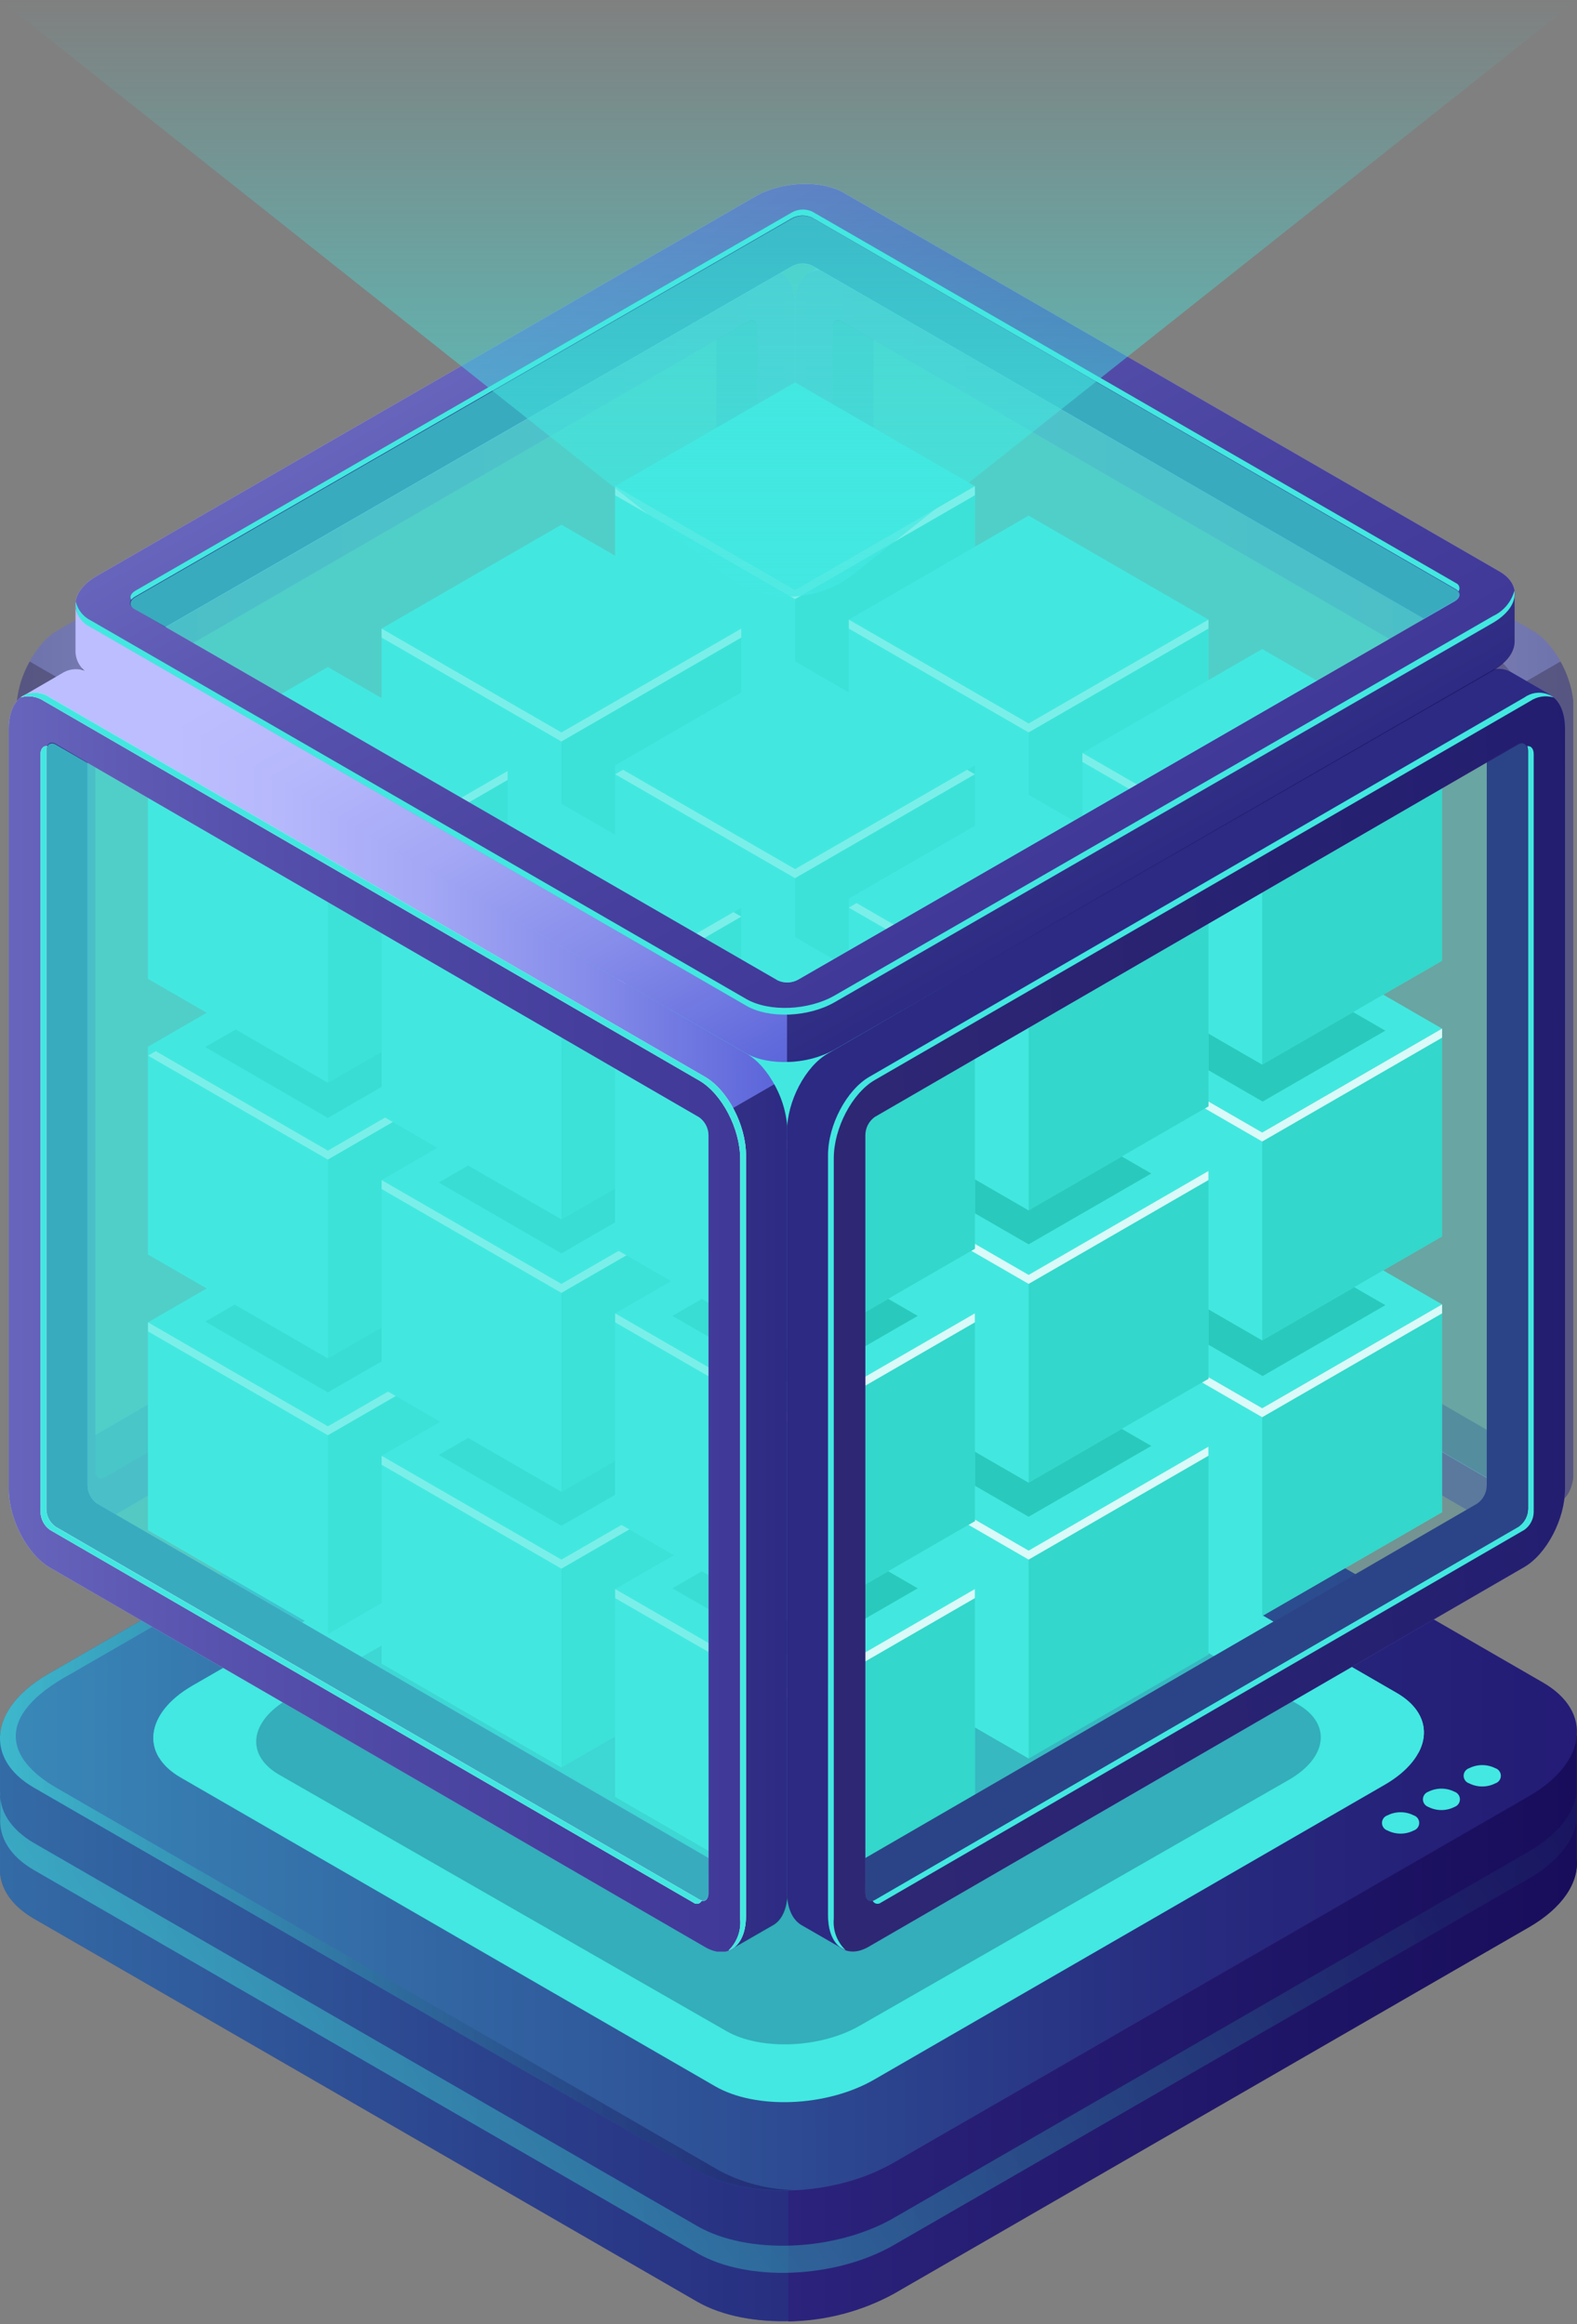 <svg width="300" height="442" viewBox="0 0 300 442" fill="none" xmlns="http://www.w3.org/2000/svg">
<rect x="0" y="0" width="300" height="442" fill="#808080" stroke="none"/>
<g clip-path="url(#clip0_901_3)">
<path d="M299.946 353.553V330.006H239.196L167.362 288.46C157.766 282.925 141.027 283.622 129.957 290.015L60.804 329.939H-0V354.826C-0.268 358.565 1.823 362.184 6.419 364.851L132.598 437.69C142.18 443.225 158.919 442.528 169.989 436.135L290.793 366.446C297.226 362.773 300.308 358.002 299.946 353.553Z" fill="#312A91"/>
<path opacity="0.5" d="M299.946 353.553V330.006H239.196L167.362 288.46C157.766 282.925 141.027 283.622 129.957 290.015L60.804 329.939H-0V354.826C-0.268 358.565 1.823 362.184 6.419 364.851L132.598 437.69C142.18 443.225 158.919 442.528 169.989 436.135L290.793 366.446C297.226 362.773 300.308 358.002 299.946 353.553Z" fill="url(#paint0_linear_901_3)"/>
<path d="M167.389 288.527C162.778 285.847 156.506 284.668 149.966 284.828V441.469C156.996 441.378 163.898 439.57 170.069 436.202L290.873 366.513C297.252 362.827 300.335 358.056 299.973 353.607V330.006H239.196L167.389 288.527Z" fill="url(#paint1_linear_901_3)"/>
<path d="M132.652 412.816L6.473 339.977C-3.109 334.442 -1.903 324.766 9.154 318.373L129.944 248.684C141.014 242.291 157.753 241.594 167.349 247.129L293.514 319.968C303.096 325.503 301.903 335.179 290.833 341.572L170.029 411.261C158.973 417.708 142.234 418.404 132.652 412.816Z" fill="#312A91"/>
<path opacity="0.5" d="M132.652 412.816L6.473 339.977C-3.109 334.442 -1.903 324.766 9.154 318.373L129.944 248.684C141.014 242.291 157.753 241.594 167.349 247.129L293.514 319.968C303.096 325.503 301.903 335.179 290.833 341.572L170.029 411.261C158.973 417.708 142.234 418.404 132.652 412.816Z" fill="url(#paint2_linear_901_3)"/>
<path d="M136.015 396.734L34.362 338.034C26.643 333.584 27.661 325.784 36.52 320.611L133.884 264.484C142.81 259.338 156.306 258.775 164.025 263.238L265.678 321.938C273.411 326.388 272.379 334.187 263.52 339.36L166.196 395.541C157.23 400.674 143.748 401.223 136.015 396.734Z" fill="#42E8E1"/>
<path d="M36.52 328.291L133.884 272.097C142.81 266.95 156.306 266.401 164.025 270.85L265.678 329.55C267.361 330.45 268.787 331.765 269.819 333.37C272.057 329.242 270.771 324.873 265.678 321.938L164.025 263.238C156.306 258.775 142.81 259.338 133.884 264.484L36.56 320.678C29.859 324.551 27.648 329.939 30.261 334.254C31.769 331.736 33.932 329.675 36.52 328.291Z" fill="#42E8E1"/>
<path opacity="0.5" d="M136.886 412.816L10.708 339.977C1.126 334.442 -1.166 326.307 13.388 318.373L134.179 248.684C139.995 245.494 146.474 243.705 153.102 243.457C145.049 243.035 137.036 244.844 129.944 248.684L9.153 318.373C-1.917 324.766 -3.123 334.455 6.473 339.977L132.651 412.816C137.516 415.63 144.244 416.836 151.119 416.488C146.153 416.393 141.278 415.135 136.886 412.816Z" fill="url(#paint3_linear_901_3)"/>
<path opacity="0.5" d="M290.847 352.092L170.043 421.782C158.973 428.174 142.234 428.871 132.651 423.336L6.473 350.497C1.876 347.817 -0.228 344.212 0.054 340.473V345.633C-0.214 349.372 1.876 352.99 6.473 355.644L132.651 428.496C142.234 434.031 158.973 433.334 170.043 426.941L290.847 357.252C297.226 353.566 300.308 348.795 299.946 344.346V339.186C300.308 343.636 297.226 348.407 290.847 352.092Z" fill="url(#paint4_linear_901_3)"/>
<path d="M268.935 345.231C269.239 345.329 269.504 345.522 269.693 345.781C269.881 346.039 269.982 346.351 269.982 346.671C269.982 346.991 269.881 347.303 269.693 347.562C269.504 347.821 269.239 348.013 268.935 348.112C268.161 348.502 267.308 348.705 266.442 348.705C265.576 348.705 264.722 348.502 263.949 348.112C263.645 348.013 263.379 347.821 263.191 347.562C263.003 347.303 262.901 346.991 262.901 346.671C262.901 346.351 263.003 346.039 263.191 345.781C263.379 345.522 263.645 345.329 263.949 345.231C264.722 344.841 265.576 344.637 266.442 344.637C267.308 344.637 268.161 344.841 268.935 345.231Z" fill="#42E8E1"/>
<path d="M276.708 340.741C277.006 340.846 277.264 341.041 277.446 341.299C277.629 341.557 277.727 341.865 277.727 342.182C277.727 342.498 277.629 342.806 277.446 343.064C277.264 343.322 277.006 343.517 276.708 343.622C275.934 344.019 275.077 344.225 274.208 344.225C273.339 344.225 272.482 344.019 271.709 343.622C271.411 343.517 271.153 343.322 270.97 343.064C270.788 342.806 270.689 342.498 270.689 342.182C270.689 341.865 270.788 341.557 270.97 341.299C271.153 341.041 271.411 340.846 271.709 340.741C272.484 340.351 273.34 340.148 274.208 340.148C275.076 340.148 275.932 340.351 276.708 340.741Z" fill="#42E8E1"/>
<path d="M284.467 336.265C284.772 336.363 285.037 336.556 285.225 336.815C285.414 337.074 285.515 337.385 285.515 337.705C285.515 338.025 285.414 338.337 285.225 338.596C285.037 338.855 284.772 339.047 284.467 339.146C283.694 339.536 282.84 339.739 281.975 339.739C281.109 339.739 280.255 339.536 279.482 339.146C279.177 339.047 278.912 338.855 278.724 338.596C278.535 338.337 278.434 338.025 278.434 337.705C278.434 337.385 278.535 337.074 278.724 336.815C278.912 336.556 279.177 336.363 279.482 336.265C280.255 335.875 281.109 335.672 281.975 335.672C282.84 335.672 283.694 335.875 284.467 336.265Z" fill="#42E8E1"/>
<path opacity="0.5" d="M138.26 386.298L53.127 337.515C46.66 333.808 47.404 327.332 54.944 323.043L136.5 276.348C143.969 272.088 155.272 271.605 161.739 275.312L246.872 324.094C253.339 327.801 252.595 334.277 245.055 338.552L163.499 385.261C156.031 389.536 144.727 389.962 138.26 386.298Z" fill="#0B0244" fill-opacity="0.5"/>
</g>
<g clip-path="url(#clip1_901_3)">
<g opacity="0.5">
<path d="M291.533 119.914L166.884 47.738C166.138 47.207 165.259 46.892 164.346 46.83C163.432 46.767 162.519 46.958 161.708 47.382L154.202 51.741L159.075 55.299V59.248L156.318 60.405L156.461 208.742L164.696 216.677L192.888 232.849L282.177 283.391H285.859C286.001 283.391 286.215 282.947 286.428 282.377L290.128 284.512L288.954 290.134L296.566 285.74C298.256 284.797 299.323 282.573 299.323 279.406V134.805C299.323 129.059 295.837 122.387 291.533 119.914ZM288.189 275.066L168.004 205.522C167.461 205.136 167.017 204.627 166.708 204.036C166.399 203.446 166.234 202.791 166.225 202.124V59.444L191.127 75.456L284.329 131.087L286.979 135.196L288.438 199.812L288.189 275.066Z" fill="url(#paint5_linear_901_3)"/>
<path opacity="0.6" d="M296.851 125.803L285.201 132.528L286.979 135.179L288.438 199.794L288.26 275.119L286.09 273.874C286.09 276.186 289.043 287.679 289.043 290.099L295.232 286.54L296.655 285.722C298.345 284.779 299.412 282.555 299.412 279.389V134.805C299.303 131.641 298.424 128.551 296.851 125.803Z" fill="#0F054C"/>
<path d="M283.671 124.433L159.04 52.275C154.735 49.784 151.249 52.435 151.249 58.163V202.747C151.249 208.476 154.806 215.2 159.04 217.638L283.671 289.796C287.975 292.287 291.462 289.654 291.462 283.907V139.342C291.462 133.595 287.975 126.924 283.671 124.433ZM284.347 279.602C284.347 280.901 283.546 281.506 282.568 280.936L160.142 210.059C159.601 209.667 159.159 209.154 158.85 208.561C158.541 207.968 158.375 207.312 158.364 206.643V62.54C158.364 61.223 159.164 60.618 160.142 61.188L282.568 132.083C283.109 132.471 283.552 132.981 283.86 133.571C284.169 134.161 284.336 134.815 284.347 135.481V279.602Z" fill="url(#paint6_linear_901_3)"/>
<path d="M283.671 124.433L159.04 52.275C154.735 49.784 151.249 52.435 151.249 58.163V202.747C151.249 208.476 154.806 215.2 159.04 217.638L283.671 289.796C287.975 292.287 291.462 289.654 291.462 283.907V139.342C291.462 133.595 287.975 126.924 283.671 124.433ZM284.347 279.602C284.347 280.901 283.546 281.506 282.568 280.936L160.142 210.059C159.601 209.667 159.159 209.154 158.85 208.561C158.541 207.968 158.375 207.312 158.364 206.643V62.54C158.364 61.223 159.164 60.618 160.142 61.188L282.568 132.083C283.109 132.471 283.552 132.981 283.86 133.571C284.169 134.161 284.336 134.815 284.347 135.481V279.602Z" fill="url(#paint7_linear_901_3)"/>
<path d="M168.004 205.522C167.461 205.136 167.017 204.627 166.708 204.036C166.399 203.446 166.234 202.791 166.225 202.124V64.639L160.142 61.081C159.164 60.512 158.364 61.081 158.364 62.433V206.536C158.375 207.205 158.541 207.861 158.85 208.454C159.159 209.047 159.601 209.56 160.142 209.952L282.568 280.83C283.547 281.399 284.347 280.83 284.347 279.495V272.788L168.004 205.522Z" fill="#251C72"/>
<path opacity="0.4" d="M284.347 279.602C284.347 280.901 283.547 281.506 282.568 280.936L160.142 210.059C159.601 209.667 159.159 209.154 158.85 208.561C158.541 207.968 158.375 207.311 158.364 206.643V62.54C158.364 61.223 159.164 60.618 160.142 61.188L282.568 132.083C283.109 132.471 283.552 132.981 283.86 133.571C284.169 134.161 284.336 134.815 284.347 135.481V279.602Z" fill="#42E8E0"/>
</g>
<g opacity="0.5">
<path d="M3.175 134.805V279.371C3.175 282.538 4.242 284.708 5.914 285.704L13.527 290.099L12.353 284.477L16.052 282.342C16.266 282.911 16.479 283.356 16.622 283.356H20.303L109.593 232.813L137.785 216.641L146.02 208.707L146.162 60.369L143.405 59.213V55.263L148.279 51.705L140.773 47.347C139.961 46.922 139.048 46.731 138.135 46.794C137.221 46.857 136.343 47.171 135.597 47.702L10.965 119.879C6.661 122.387 3.175 129.059 3.175 134.805ZM14.131 199.794L15.59 135.179L18.24 131.069L111.442 75.438L136.344 59.426V202.124C136.336 202.791 136.17 203.446 135.861 204.036C135.552 204.627 135.108 205.136 134.565 205.522L14.309 275.066L14.131 199.794Z" fill="url(#paint8_linear_901_3)"/>
<path opacity="0.6" d="M5.647 125.803L17.297 132.528L15.519 135.179L14.06 199.794L14.238 275.119L16.408 273.874C16.408 276.186 13.455 287.679 13.455 290.099L7.266 286.54L5.843 285.722C4.171 284.779 3.104 282.555 3.104 279.389V134.805C3.207 131.642 4.08 128.552 5.647 125.803Z" fill="#0F054C"/>
<path d="M11.019 139.342V283.961C11.019 289.707 14.576 292.34 18.827 289.849L143.458 217.691C147.763 215.2 151.249 208.529 151.249 202.8V58.163C151.249 52.435 147.692 49.784 143.458 52.275L18.773 124.433C14.523 126.924 11.019 133.595 11.019 139.342ZM18.133 135.428C18.144 134.762 18.311 134.108 18.62 133.518C18.928 132.928 19.371 132.418 19.912 132.03L142.338 61.134C143.316 60.565 144.116 61.134 144.116 62.486V206.59C144.105 207.258 143.939 207.915 143.63 208.508C143.321 209.101 142.879 209.613 142.338 210.006L19.93 280.936C18.951 281.506 18.151 280.936 18.151 279.602L18.133 135.428Z" fill="url(#paint9_linear_901_3)"/>
<path d="M11.019 139.342V283.961C11.019 289.707 14.576 292.34 18.827 289.849L143.458 217.691C147.763 215.2 151.249 208.529 151.249 202.8V58.163C151.249 52.435 147.692 49.784 143.458 52.275L18.773 124.433C14.523 126.924 11.019 133.595 11.019 139.342ZM18.133 135.428C18.144 134.762 18.311 134.108 18.62 133.518C18.928 132.928 19.371 132.418 19.912 132.03L142.338 61.134C143.316 60.565 144.116 61.134 144.116 62.486V206.59C144.105 207.258 143.939 207.915 143.63 208.508C143.321 209.101 142.879 209.613 142.338 210.006L19.93 280.936C18.951 281.506 18.151 280.936 18.151 279.602L18.133 135.428Z" fill="url(#paint10_linear_901_3)"/>
<path d="M134.494 205.522C135.037 205.136 135.481 204.627 135.79 204.036C136.099 203.446 136.264 202.791 136.272 202.124V64.639L142.355 61.081C143.334 60.512 144.134 61.081 144.134 62.433V206.536C144.123 207.205 143.957 207.861 143.648 208.454C143.339 209.047 142.897 209.56 142.355 209.952L19.93 280.936C18.951 281.506 18.151 280.936 18.151 279.602V272.895L134.494 205.522Z" fill="#251C72"/>
<path opacity="0.4" d="M18.151 279.602C18.151 280.901 18.951 281.506 19.93 280.936L142.355 210.059C142.897 209.667 143.339 209.154 143.648 208.561C143.957 207.968 144.123 207.311 144.134 206.643V62.54C144.134 61.223 143.334 60.618 142.355 61.188L19.93 132.03C19.389 132.418 18.946 132.928 18.637 133.518C18.328 134.108 18.162 134.762 18.151 135.428V279.602Z" fill="#42E8E0"/>
</g>
<path d="M151.249 217.086L117.027 197.339V236.851L151.249 256.599L185.453 236.851V197.339L151.249 217.086Z" fill="#42E8E0"/>
<path d="M151.249 256.599L117.027 236.851V197.339L151.249 217.086V256.599Z" fill="#42E8E0"/>
<path d="M185.453 236.851L151.249 256.599V217.086L185.453 197.339V236.851Z" fill="#2FD3C7"/>
<path d="M151.249 217.086L117.027 197.339L151.249 177.573L185.453 197.339L151.249 217.086Z" fill="#42E8E0"/>
<path d="M151.249 217.086L118.521 198.193L117.027 199.047L151.249 218.794L185.453 199.047L183.976 198.193L151.249 217.086Z" fill="white"/>
<path d="M195.68 242.455L161.477 222.69V262.203L195.68 281.95L229.884 262.203V222.69L195.68 242.455Z" fill="#42E8E0"/>
<path d="M195.68 281.95L161.477 262.203V222.69L195.68 242.455V281.95Z" fill="#42E8E0"/>
<path d="M229.884 262.203L195.68 281.95V242.455L229.884 222.69V262.203Z" fill="#2FD3C7"/>
<path d="M195.68 242.455L161.477 222.69L195.68 202.943L229.884 222.69L195.68 242.455Z" fill="#42E8E0"/>
<path d="M195.68 242.455L162.953 223.544L161.477 224.416L195.68 244.163L229.884 224.416L228.408 223.544L195.68 242.455Z" fill="white"/>
<path d="M240.112 267.807L205.908 248.06V287.572L240.112 307.32L274.333 287.572V248.06L240.112 267.807Z" fill="#42E8E0"/>
<path d="M240.112 307.32L205.908 287.572V248.06L240.112 267.807V307.32Z" fill="#42E8E0"/>
<path d="M274.333 287.572L240.111 307.32V267.807L274.333 248.06V287.572Z" fill="#2FD3C7"/>
<path d="M240.112 267.807L205.908 248.06L240.112 228.294L274.333 248.06L240.112 267.807Z" fill="#42E8E0"/>
<path d="M240.112 267.807L207.384 248.913L205.908 249.767L240.112 269.515L274.333 249.767V248.06L240.112 267.807Z" fill="white"/>
<path d="M106.8 244.163L72.596 224.416V263.911L106.8 283.676L141.022 263.911V224.416L106.8 244.163Z" fill="#42E8E0"/>
<path d="M106.8 283.676L72.596 263.911V224.416L106.8 244.163V283.676Z" fill="#42E8E0"/>
<path d="M141.021 263.911L106.8 283.676V244.163L141.021 224.416V263.911Z" fill="#2FD3C7"/>
<path d="M106.8 244.163L72.596 224.416L106.8 204.651L141.022 224.416L106.8 244.163Z" fill="#42E8E0"/>
<path d="M106.8 244.163L74.073 225.27L72.596 226.124L106.8 245.871L141.022 226.124L139.528 225.27L106.8 244.163Z" fill="white"/>
<path d="M151.249 269.515L117.027 249.767V289.28L151.249 309.028L185.453 289.28V249.767L151.249 269.515Z" fill="#42E8E0"/>
<path d="M151.249 309.028L117.027 289.28V249.767L151.249 269.515V309.028Z" fill="#42E8E0"/>
<path d="M185.453 289.28L151.249 309.028V269.515L185.453 249.767V289.28Z" fill="#2FD3C7"/>
<path d="M151.249 269.515L117.027 249.767L151.249 230.02L185.453 249.767L151.249 269.515Z" fill="#42E8E0"/>
<path d="M151.249 269.515L118.521 250.621L117.027 251.475L151.249 271.241L185.453 251.475L183.976 250.621L151.249 269.515Z" fill="white"/>
<path d="M195.68 294.884L161.477 275.119V314.632L195.68 334.397L229.884 314.632V275.119L195.68 294.884Z" fill="#42E8E0"/>
<path d="M195.68 334.397L161.477 314.632V275.119L195.68 294.884V334.397Z" fill="#42E8E0"/>
<path d="M229.884 314.632L195.68 334.397V294.884L229.884 275.119V314.632Z" fill="#2FD3C7"/>
<path d="M195.68 294.884L161.477 275.119L195.68 255.371L229.884 275.137L195.68 294.884Z" fill="#42E8E0"/>
<path d="M195.68 294.884L162.953 275.991L161.477 276.845L195.68 296.592L229.884 276.845V275.119L195.68 294.884Z" fill="white"/>
<path d="M62.369 271.241L28.165 251.475V290.988L62.369 310.753L96.573 290.988V251.475L62.369 271.241Z" fill="#42E8E0"/>
<path d="M62.369 310.753L28.165 290.988V251.475L62.369 271.241V310.753Z" fill="#42E8E0"/>
<path d="M96.573 290.988L62.369 310.753V271.241L96.573 251.475V290.988Z" fill="#2FD3C7"/>
<path d="M62.369 271.241L28.165 251.475L62.369 231.728L96.573 251.475L62.369 271.241Z" fill="#42E8E0"/>
<path d="M62.369 271.241L28.165 251.475V253.201L62.369 272.948L96.573 253.201L95.096 252.347L62.369 271.241Z" fill="white"/>
<path d="M106.8 296.592L72.596 276.845V316.357L106.8 336.105L141.022 316.357V276.845L106.8 296.592Z" fill="#42E8E0"/>
<path d="M106.8 336.105L72.596 316.357V276.845L106.8 296.592V336.105Z" fill="#42E8E0"/>
<path d="M141.021 316.357L106.8 336.105V296.592L141.021 276.845V316.357Z" fill="#2FD3C7"/>
<path d="M106.8 296.592L72.596 276.845L106.8 257.079L141.022 276.845L106.8 296.592Z" fill="#42E8E0"/>
<path d="M106.8 296.592L72.596 276.845V278.552L106.8 298.318L141.022 278.552L139.528 277.699L106.8 296.592Z" fill="white"/>
<path d="M151.249 321.961L117.027 302.196V341.709L151.249 361.474L185.453 341.709V302.196L151.249 321.961Z" fill="#42E8E0"/>
<path d="M151.249 361.474L117.027 341.709V302.196L151.249 321.961V361.474Z" fill="#42E8E0"/>
<path d="M185.453 341.709L151.249 361.474V321.961L185.453 302.196V341.709Z" fill="#2FD3C7"/>
<path d="M151.249 321.961L117.027 302.196L151.249 282.449L185.453 302.196L151.249 321.961Z" fill="#42E8E0"/>
<path d="M151.249 321.961L117.027 302.196V303.922L151.249 323.669L185.453 303.922V302.196L151.249 321.961Z" fill="white"/>
<path d="M151.249 164.657L117.027 144.892V184.405L151.249 204.17L185.453 184.405V144.892L151.249 164.657Z" fill="#42E8E0"/>
<path d="M151.249 204.17L117.027 184.405V144.892L151.249 164.657V204.17Z" fill="#42E8E0"/>
<path d="M185.453 184.405L151.249 204.17V164.657L185.453 144.892V184.405Z" fill="#2FD3C7"/>
<path d="M151.249 164.657L117.027 144.892L151.249 125.145L185.453 144.892L151.249 164.657Z" fill="#42E8E0"/>
<path d="M151.249 164.657L118.521 145.764L117.027 146.618L151.249 166.365L185.453 146.618L183.976 145.764L151.249 164.657Z" fill="white"/>
<path opacity="0.7" d="M151.249 315.521L127.913 302.054L151.249 288.569L174.585 302.054L151.249 315.521Z" fill="#18B2A3"/>
<path opacity="0.7" d="M106.8 290.17L83.464 276.684L106.8 263.217L130.136 276.684L106.8 290.17Z" fill="#18B2A3"/>
<path opacity="0.7" d="M195.68 288.444L172.344 274.977L195.68 261.491L219.017 274.977L195.68 288.444Z" fill="#18B2A3"/>
<path opacity="0.7" d="M240.2 261.687L216.864 248.202L240.2 234.734L263.537 248.202L240.2 261.687Z" fill="#18B2A3"/>
<path opacity="0.7" d="M62.369 264.8L39.033 251.333L62.369 237.848L85.705 251.333L62.369 264.8Z" fill="#18B2A3"/>
<path d="M195.68 190.009L161.477 170.261V209.774L195.68 229.522L229.884 209.774V170.261L195.68 190.009Z" fill="#42E8E0"/>
<path d="M195.68 229.522L161.477 209.774V170.261L195.68 190.009V229.522Z" fill="#42E8E0"/>
<path d="M229.884 209.774L195.68 229.522V190.009L229.884 170.261V209.774Z" fill="#2FD3C7"/>
<path d="M195.68 190.009L161.477 170.261L195.68 150.496L229.884 170.261L195.68 190.009Z" fill="#42E8E0"/>
<path d="M195.68 190.009L162.953 171.115L161.477 171.969L195.68 191.735L229.884 171.969L228.408 171.115L195.68 190.009Z" fill="white"/>
<path d="M240.112 215.378L205.908 195.613V235.126L240.112 254.891L274.333 235.126V195.613L240.112 215.378Z" fill="#42E8E0"/>
<path d="M240.112 254.891L205.908 235.126V195.613L240.112 215.378V254.891Z" fill="#42E8E0"/>
<path d="M274.333 235.126L240.111 254.891V215.378L274.333 195.613V235.126Z" fill="#2FD3C7"/>
<path d="M240.112 215.378L205.908 195.613L240.112 175.865L274.333 195.613L240.112 215.378Z" fill="#42E8E0"/>
<path d="M240.112 215.378L207.384 196.485L205.908 197.339L240.112 217.086L274.333 197.339V195.613L240.112 215.378Z" fill="white"/>
<path d="M106.8 191.735L72.596 171.969V211.482L106.8 231.247L141.022 211.482V171.969L106.8 191.735Z" fill="#42E8E0"/>
<path d="M106.8 231.247L72.596 211.482V171.969L106.8 191.735V231.247Z" fill="#42E8E0"/>
<path d="M141.021 211.482L106.8 231.247V191.735L141.021 171.969V211.482Z" fill="#2FD3C7"/>
<path d="M106.8 191.735L72.596 171.969L106.8 152.222L141.022 171.969L106.8 191.735Z" fill="#42E8E0"/>
<path d="M106.8 191.735L74.073 172.823L72.596 173.695L106.8 193.443L141.022 173.695L139.528 172.823L106.8 191.735Z" fill="white"/>
<path d="M151.249 217.086L117.027 197.339V236.851L151.249 256.599L185.453 236.851V197.339L151.249 217.086Z" fill="#42E8E0"/>
<path d="M151.249 256.599L117.027 236.851V197.339L151.249 217.086V256.599Z" fill="#42E8E0"/>
<path d="M185.453 236.851L151.249 256.599V217.086L185.453 197.339V236.851Z" fill="#2FD3C7"/>
<path d="M151.249 217.086L117.027 197.339L151.249 177.573L185.453 197.339L151.249 217.086Z" fill="#42E8E0"/>
<path d="M151.249 217.086L118.521 198.193L117.027 199.047L151.249 218.794L185.453 199.047L183.976 198.193L151.249 217.086Z" fill="white"/>
<path d="M195.68 242.455L161.477 222.69V262.203L195.68 281.95L229.884 262.203V222.69L195.68 242.455Z" fill="#42E8E0"/>
<path d="M195.68 281.95L161.477 262.203V222.69L195.68 242.455V281.95Z" fill="#42E8E0"/>
<path d="M229.884 262.203L195.68 281.95V242.455L229.884 222.69V262.203Z" fill="#2FD3C7"/>
<path d="M195.68 242.455L161.477 222.69L195.68 202.943L229.884 222.69L195.68 242.455Z" fill="#42E8E0"/>
<path d="M195.68 242.455L162.953 223.544L161.477 224.416L195.68 244.163L229.884 224.416V222.69L195.68 242.455Z" fill="white"/>
<path d="M62.369 218.812L28.165 199.047V238.559L62.369 258.307L96.573 238.559V199.047L62.369 218.812Z" fill="#42E8E0"/>
<path d="M62.369 258.307L28.165 238.559V199.047L62.369 218.812V258.307Z" fill="#42E8E0"/>
<path d="M96.573 238.559L62.369 258.307V218.812L96.573 199.047V238.559Z" fill="#2FD3C7"/>
<path d="M62.369 218.812L28.165 199.047L62.369 179.299L96.573 199.047L62.369 218.812Z" fill="#42E8E0"/>
<path d="M62.369 218.812L29.641 199.901L28.165 200.754L62.369 220.52L96.573 200.754L95.096 199.901L62.369 218.812Z" fill="white"/>
<path d="M106.8 244.163L72.596 224.416V263.911L106.8 283.676L141.022 263.911V224.416L106.8 244.163Z" fill="#42E8E0"/>
<path d="M106.8 283.676L72.596 263.911V224.416L106.8 244.163V283.676Z" fill="#42E8E0"/>
<path d="M141.021 263.911L106.8 283.676V244.163L141.021 224.416V263.911Z" fill="#2FD3C7"/>
<path d="M106.8 244.163L72.596 224.416L106.8 204.651L141.022 224.416L106.8 244.163Z" fill="#42E8E0"/>
<path d="M106.8 244.163L72.596 224.416V226.124L106.8 245.871L141.022 226.124L139.528 225.27L106.8 244.163Z" fill="white"/>
<path d="M151.249 269.515L117.027 249.767V289.28L151.249 309.028L185.453 289.28V249.767L151.249 269.515Z" fill="#42E8E0"/>
<path d="M151.249 309.028L117.027 289.28V249.767L151.249 269.515V309.028Z" fill="#42E8E0"/>
<path d="M185.453 289.28L151.249 309.028V269.515L185.453 249.767V289.28Z" fill="#2FD3C7"/>
<path d="M151.249 269.515L117.027 249.767L151.249 230.02L185.453 249.767L151.249 269.515Z" fill="#42E8E0"/>
<path d="M151.249 269.515L117.027 249.767V251.475L151.249 271.241L185.453 251.475V249.767L151.249 269.515Z" fill="white"/>
<path opacity="0.7" d="M240.2 209.49L216.864 196.004L240.2 182.537L263.537 196.004L240.2 209.49Z" fill="#18B2A3"/>
<path opacity="0.7" d="M62.369 212.603L39.033 199.118L62.369 185.65L85.705 199.118L62.369 212.603Z" fill="#18B2A3"/>
<path d="M151.249 112.229L117.027 92.463V131.976L151.249 151.724L185.453 131.976V92.463L151.249 112.229Z" fill="#42E8E0"/>
<path d="M151.249 151.724L117.027 131.976V92.463L151.249 112.229V151.724Z" fill="#42E8E0"/>
<path d="M185.453 131.976L151.249 151.724V112.229L185.453 92.463V131.976Z" fill="#2FD3C7"/>
<path d="M151.249 112.229L117.027 92.463L151.249 72.716L185.453 92.463L151.249 112.229Z" fill="#42E8E0"/>
<path d="M151.249 112.229L117.027 92.463V94.189L151.249 113.937L185.453 94.189V92.463L151.249 112.229Z" fill="white"/>
<path d="M195.68 137.58L161.477 117.833V157.346L195.68 177.093L229.884 157.346V117.833L195.68 137.58Z" fill="#42E8E0"/>
<path d="M195.68 177.093L161.477 157.346V117.833L195.68 137.58V177.093Z" fill="#42E8E0"/>
<path d="M229.884 157.346L195.68 177.093V137.58L229.884 117.833V157.346Z" fill="#2FD3C7"/>
<path d="M195.68 137.58L161.477 117.833L195.68 98.067L229.884 117.833L195.68 137.58Z" fill="#42E8E0"/>
<path d="M195.68 137.58L161.477 117.833V119.541L195.68 139.288L229.884 119.541V117.833L195.68 137.58Z" fill="white"/>
<path d="M240.112 162.95L205.908 143.184V182.697L240.112 202.445L274.333 182.697V143.184L240.112 162.95Z" fill="#42E8E0"/>
<path d="M240.112 202.445L205.908 182.697V143.184L240.112 162.95V202.445Z" fill="#42E8E0"/>
<path d="M274.333 182.697L240.111 202.445V162.95L274.333 143.184V182.697Z" fill="#2FD3C7"/>
<path d="M240.112 162.95L205.908 143.184L240.112 123.437L274.333 143.184L240.112 162.95Z" fill="#42E8E0"/>
<path d="M240.112 162.95L205.908 143.184V144.892L240.112 164.657L274.333 144.892V143.184L240.112 162.95Z" fill="white"/>
<path d="M106.8 139.288L72.596 119.541V159.053L106.8 178.801L141.022 159.053V119.541L106.8 139.288Z" fill="#42E8E0"/>
<path d="M106.8 178.801L72.596 159.053V119.541L106.8 139.288V178.801Z" fill="#42E8E0"/>
<path d="M141.021 159.053L106.8 178.801V139.288L141.021 119.541V159.053Z" fill="#2FD3C7"/>
<path d="M106.8 139.288L72.596 119.541L106.8 99.793L141.022 119.541L106.8 139.288Z" fill="#42E8E0"/>
<path d="M106.8 139.288L72.596 119.541V121.249L106.8 141.014L141.022 121.249V119.541L106.8 139.288Z" fill="white"/>
<path d="M62.369 166.365L28.165 146.618V186.131L62.369 205.878L96.573 186.131V146.618L62.369 166.365Z" fill="#42E8E0"/>
<path d="M62.369 205.878L28.165 186.131V146.618L62.369 166.365V205.878Z" fill="#42E8E0"/>
<path d="M96.573 186.131L62.369 205.878V166.365L96.573 146.618V186.131Z" fill="#2FD3C7"/>
<path d="M62.369 166.365L28.165 146.618L62.369 126.853L96.573 146.618L62.369 166.365Z" fill="#42E8E0"/>
<path d="M62.369 166.365L28.165 146.618V148.326L62.369 168.091L96.573 148.326V146.618L62.369 166.365Z" fill="white"/>
<path opacity="0.7" d="M151.249 263.715L127.913 250.248L151.249 236.763L174.585 250.248L151.249 263.715Z" fill="#18B2A3"/>
<path opacity="0.7" d="M106.8 238.364L83.464 224.878L106.8 211.411L130.136 224.878L106.8 238.364Z" fill="#18B2A3"/>
<path opacity="0.7" d="M195.68 236.638L172.344 223.171L195.68 209.685L219.017 223.171L195.68 236.638Z" fill="#18B2A3"/>
<path d="M151.249 165.28L117.027 145.533V185.045L151.249 204.793L185.453 185.045V145.533L151.249 165.28Z" fill="#42E8E0"/>
<path d="M151.249 204.793L117.027 185.045V145.533L151.249 165.28V204.793Z" fill="#42E8E0"/>
<path d="M185.453 185.045L151.249 204.793V165.28L185.453 145.533V185.045Z" fill="#2FD3C7"/>
<path d="M151.249 165.28L117.027 145.533L151.249 125.767L185.453 145.533L151.249 165.28Z" fill="#42E8E0"/>
<path d="M151.249 165.28L118.521 146.387L117.027 147.241L151.249 167.006L185.453 147.241L183.976 146.387L151.249 165.28Z" fill="white"/>
<path d="M195.68 190.649L161.477 170.884V210.397L195.68 230.162L229.884 210.397V170.884L195.68 190.649Z" fill="#42E8E0"/>
<path d="M195.68 230.162L161.477 210.397V170.884L195.68 190.649V230.162Z" fill="#42E8E0"/>
<path d="M229.884 210.397L195.68 230.162V190.649L229.884 170.884V210.397Z" fill="#2FD3C7"/>
<path d="M195.68 190.649L161.477 170.884L195.68 151.137L229.884 170.884L195.68 190.649Z" fill="#42E8E0"/>
<path d="M195.68 190.649L162.953 171.738L161.477 172.61L195.68 192.357L229.884 172.61V170.884L195.68 190.649Z" fill="white"/>
<path d="M106.8 192.357L72.596 172.61V212.123L106.8 231.87L141.022 212.123V172.61L106.8 192.357Z" fill="#42E8E0"/>
<path d="M106.8 231.87L72.596 212.123V172.61L106.8 192.357V231.87Z" fill="#42E8E0"/>
<path d="M141.021 212.123L106.8 231.87V192.357L141.021 172.61V212.123Z" fill="#2FD3C7"/>
<path d="M106.8 192.357L72.596 172.61L106.8 152.845L141.022 172.61L106.8 192.357Z" fill="#42E8E0"/>
<path d="M106.8 192.357L72.596 172.61V174.318L106.8 194.083L141.022 174.318L139.528 173.464L106.8 192.357Z" fill="white"/>
<path d="M151.249 217.727L117.027 197.961V237.474L151.249 257.239L185.453 237.474V197.961L151.249 217.727Z" fill="#42E8E0"/>
<path d="M151.249 257.239L117.027 237.474V197.961L151.249 217.727V257.239Z" fill="#42E8E0"/>
<path d="M185.453 237.474L151.249 257.239V217.727L185.453 197.961V237.474Z" fill="#2FD3C7"/>
<path d="M151.249 217.727L117.027 197.961L151.249 178.214L185.453 197.961L151.249 217.727Z" fill="#42E8E0"/>
<path d="M151.249 217.727L117.027 197.961V199.669L151.249 219.435L185.453 199.687V197.961L151.249 217.727Z" fill="white"/>
<path d="M141.964 200.345L17.333 128.187C16.588 127.652 15.71 127.335 14.796 127.272C13.881 127.209 12.967 127.403 12.157 127.831L4.651 132.19L9.542 135.748V139.715L6.768 140.872L6.928 289.209L15.145 297.126L43.337 313.315L132.608 363.751H136.272C136.433 363.751 136.646 363.307 136.842 362.72L140.541 364.854L139.367 370.494L146.98 366.1C148.652 365.157 149.719 362.933 149.719 359.766V215.2C149.755 209.454 146.269 202.783 141.964 200.345ZM138.62 355.568L18.436 285.918C17.894 285.526 17.452 285.013 17.143 284.42C16.834 283.827 16.668 283.17 16.657 282.502V139.857L41.558 155.869L134.743 211.518L137.393 215.627L138.852 280.243L138.62 355.568Z" fill="url(#paint11_linear_901_3)"/>
<path opacity="0.6" d="M147.283 206.198L135.632 212.923L137.411 215.574L138.869 280.189L138.692 355.514L136.539 354.269C136.539 356.582 139.474 368.075 139.474 370.494L145.664 366.936L147.087 366.118C148.759 365.175 149.826 362.951 149.826 359.784V215.2C149.733 212.036 148.86 208.943 147.283 206.198Z" fill="#0F054C"/>
<path d="M134.12 204.828L9.489 132.741C5.185 130.251 1.681 132.884 1.681 138.63V283.196C1.681 288.942 5.238 295.649 9.489 298.104L134.12 370.263C138.425 372.753 141.911 370.12 141.911 364.374V219.737C141.911 213.991 138.425 207.319 134.12 204.828ZM134.796 359.98C134.796 361.296 133.996 361.901 133.018 361.332L10.592 290.437C10.046 290.053 9.599 289.545 9.29 288.954C8.98 288.362 8.817 287.706 8.813 287.039V142.935C8.813 141.619 9.596 141.014 10.592 141.583L133 212.478C133.543 212.865 133.987 213.374 134.296 213.964C134.605 214.555 134.77 215.21 134.778 215.876L134.796 359.98Z" fill="url(#paint12_linear_901_3)"/>
<path d="M134.12 204.828L9.489 132.741C5.185 130.251 1.681 132.884 1.681 138.63V283.196C1.681 288.942 5.238 295.649 9.489 298.104L134.12 370.263C138.425 372.753 141.911 370.12 141.911 364.374V219.737C141.911 213.991 138.425 207.319 134.12 204.828ZM134.796 359.98C134.796 361.296 133.996 361.901 133.018 361.332L10.592 290.437C10.046 290.053 9.599 289.545 9.29 288.954C8.98 288.362 8.817 287.706 8.813 287.039V142.935C8.813 141.619 9.596 141.014 10.592 141.583L133 212.478C133.543 212.865 133.987 213.374 134.296 213.964C134.605 214.555 134.77 215.21 134.778 215.876L134.796 359.98Z" fill="url(#paint13_linear_901_3)"/>
<path d="M18.436 285.918C17.894 285.526 17.452 285.013 17.143 284.42C16.834 283.827 16.668 283.17 16.657 282.502V145.034L10.592 141.476C9.596 140.907 8.813 141.476 8.813 142.828V286.932C8.817 287.599 8.98 288.256 9.29 288.847C9.599 289.438 10.046 289.947 10.592 290.33L133 361.225C133.996 361.794 134.778 361.225 134.778 359.873V353.344L18.436 285.918Z" fill="#251C72"/>
<path opacity="0.7" d="M134.796 359.98C134.796 361.296 133.996 361.901 133.018 361.332L10.592 290.437C10.046 290.053 9.599 289.545 9.29 288.954C8.98 288.362 8.817 287.706 8.813 287.039V142.935C8.813 141.619 9.596 141.014 10.592 141.583L133 212.478C133.543 212.865 133.987 213.374 134.296 213.964C134.605 214.555 134.77 215.21 134.778 215.876L134.796 359.98Z" fill="#42E8E0"/>
<path d="M149.719 215.2V359.766C149.719 362.933 150.786 365.103 152.476 366.1L160.107 370.494L158.933 364.854L162.615 362.72C162.828 363.307 163.041 363.751 163.184 363.751H166.866L256.173 313.208L284.365 297.019L292.582 289.102L292.724 140.765L289.967 139.608V135.641L294.841 132.083L287.353 127.76C286.542 127.332 285.628 127.138 284.714 127.201C283.8 127.264 282.921 127.581 282.177 128.116L157.51 200.345C153.223 202.783 149.719 209.454 149.719 215.2ZM160.676 280.189L162.152 215.574L164.785 211.464L257.987 155.869L282.888 139.857V282.52C282.877 283.188 282.711 283.845 282.402 284.438C282.093 285.031 281.651 285.543 281.11 285.936L160.925 355.532L160.676 280.189Z" fill="url(#paint14_linear_901_3)"/>
<path opacity="0.6" d="M149.719 215.2V359.766C149.719 362.933 150.786 365.103 152.476 366.1L160.107 370.494L158.933 364.854L162.615 362.72C162.828 363.307 163.041 363.751 163.184 363.751H166.866L256.173 313.208L284.365 297.019L292.582 289.102L292.724 140.765L289.967 139.608V135.641L294.841 132.083L287.353 127.76C286.542 127.332 285.628 127.138 284.714 127.201C283.8 127.264 282.921 127.581 282.177 128.116L157.51 200.345C153.223 202.783 149.719 209.454 149.719 215.2ZM160.676 280.189L162.152 215.574L164.785 211.464L257.987 155.869L282.888 139.857V282.52C282.877 283.188 282.711 283.845 282.402 284.438C282.093 285.031 281.651 285.543 281.11 285.936L160.925 355.532L160.676 280.189Z" fill="#0F054C"/>
<path d="M157.51 219.737V364.303C157.51 370.049 161.067 372.682 165.3 370.192L289.932 298.033C294.236 295.542 297.722 288.871 297.722 283.125V138.559C297.722 132.812 294.165 130.179 289.932 132.67L165.3 204.829C161.067 207.319 157.51 213.991 157.51 219.737ZM164.624 215.823C164.635 215.157 164.802 214.503 165.111 213.913C165.42 213.323 165.862 212.813 166.403 212.425L288.829 141.53C289.807 140.96 290.608 141.53 290.608 142.882V286.985C290.599 287.652 290.434 288.307 290.125 288.897C289.816 289.488 289.372 289.997 288.829 290.383L166.403 361.332C165.425 361.901 164.624 361.332 164.624 359.98V215.823Z" fill="url(#paint15_linear_901_3)"/>
<path opacity="0.75" d="M157.51 219.737V364.303C157.51 370.049 161.067 372.682 165.3 370.192L289.932 298.033C294.236 295.542 297.722 288.871 297.722 283.125V138.559C297.722 132.812 294.165 130.179 289.932 132.67L165.3 204.829C161.067 207.319 157.51 213.991 157.51 219.737ZM164.624 215.823C164.635 215.157 164.802 214.503 165.111 213.913C165.42 213.323 165.862 212.813 166.403 212.425L288.829 141.53C289.807 140.96 290.608 141.53 290.608 142.882V286.985C290.599 287.652 290.434 288.307 290.125 288.897C289.816 289.488 289.372 289.997 288.829 290.383L166.403 361.332C165.425 361.901 164.624 361.332 164.624 359.98V215.823Z" fill="#0F054C"/>
<path d="M8.991 141.903C8.262 141.779 7.71 142.366 7.71 143.433V287.537C7.721 288.203 7.888 288.857 8.197 289.447C8.506 290.037 8.948 290.546 9.489 290.935L131.915 361.83C132.041 361.93 132.189 362 132.346 362.032C132.504 362.065 132.667 362.061 132.823 362.019C132.978 361.978 133.122 361.9 133.242 361.793C133.363 361.686 133.456 361.553 133.516 361.403C133.333 361.381 133.157 361.321 133 361.225L10.592 290.401C10.046 290.018 9.599 289.509 9.29 288.918C8.981 288.327 8.817 287.67 8.813 287.003V142.9C8.801 142.559 8.862 142.219 8.991 141.903Z" fill="white"/>
<path d="M134.12 204.793L9.489 132.634C8.678 132.051 7.704 131.737 6.705 131.737C5.707 131.737 4.733 132.051 3.922 132.634C4.671 132.416 5.46 132.366 6.231 132.485C7.003 132.605 7.738 132.893 8.386 133.328L133.018 205.487C137.322 207.977 140.808 214.649 140.808 220.377V364.961C140.908 366.06 140.76 367.168 140.375 368.202C139.99 369.237 139.379 370.172 138.585 370.939C140.595 370.227 141.911 367.879 141.911 364.356V219.701C141.911 213.955 138.425 207.284 134.12 204.793Z" fill="white"/>
<path d="M290.501 141.903C291.23 141.779 291.764 142.366 291.764 143.433V287.537C291.757 288.203 291.593 288.859 291.283 289.45C290.974 290.04 290.529 290.549 289.985 290.935L167.577 361.83C167.451 361.93 167.304 362 167.146 362.032C166.988 362.065 166.825 362.061 166.67 362.019C166.514 361.978 166.37 361.9 166.25 361.793C166.13 361.686 166.036 361.553 165.977 361.403C166.154 361.381 166.324 361.32 166.475 361.225L288.9 290.33C289.443 289.943 289.887 289.434 290.196 288.844C290.506 288.253 290.671 287.598 290.679 286.932V142.828C290.681 142.511 290.621 142.197 290.501 141.903Z" fill="#42E8E0"/>
<path d="M165.372 204.793L290.003 132.634C290.814 132.051 291.788 131.737 292.787 131.737C293.786 131.737 294.759 132.051 295.57 132.634C294.818 132.414 294.027 132.361 293.252 132.481C292.477 132.601 291.738 132.89 291.088 133.328L166.403 205.398C162.099 207.888 158.613 214.56 158.613 220.288V364.872C158.512 365.973 158.66 367.083 159.049 368.118C159.437 369.153 160.054 370.087 160.854 370.85C158.844 370.138 157.528 367.79 157.528 364.267V219.701C157.51 213.955 161.067 207.284 165.372 204.793Z" fill="#42E8E0"/>
<path d="M281.056 285.918C281.597 285.526 282.04 285.013 282.349 284.42C282.657 283.827 282.824 283.17 282.835 282.502V145.034L288.9 141.476C289.878 140.907 290.679 141.476 290.679 142.828V286.932C290.671 287.598 290.505 288.253 290.196 288.844C289.887 289.434 289.443 289.943 288.9 290.33L166.403 361.332C165.425 361.901 164.625 361.332 164.625 359.98V353.344L281.056 285.918Z" fill="#251C72"/>
<path opacity="0.2" d="M164.625 359.98C164.625 361.296 165.425 361.901 166.403 361.332L288.829 290.437C289.372 290.05 289.816 289.541 290.125 288.951C290.434 288.36 290.599 287.705 290.608 287.039V142.935C290.608 141.619 289.807 141.014 288.829 141.583L166.403 212.425C165.862 212.813 165.42 213.323 165.111 213.913C164.802 214.503 164.635 215.157 164.625 215.823V359.98Z" fill="#42E8E0"/>
<path d="M8.991 141.903C8.262 141.779 7.71 142.366 7.71 143.433V287.537C7.721 288.203 7.888 288.857 8.197 289.447C8.506 290.037 8.948 290.546 9.489 290.935L131.915 361.83C132.041 361.93 132.189 362 132.346 362.032C132.504 362.065 132.667 362.061 132.823 362.019C132.978 361.978 133.122 361.9 133.242 361.793C133.363 361.686 133.456 361.553 133.516 361.403C133.333 361.381 133.157 361.321 133 361.225L10.592 290.401C10.046 290.018 9.599 289.509 9.29 288.918C8.981 288.327 8.817 287.67 8.813 287.003V142.9C8.801 142.559 8.862 142.219 8.991 141.903Z" fill="#42E8E0"/>
<path d="M134.12 204.793L9.489 132.634C8.678 132.051 7.704 131.737 6.705 131.737C5.707 131.737 4.733 132.051 3.922 132.634C4.671 132.416 5.46 132.366 6.231 132.485C7.003 132.605 7.738 132.893 8.386 133.328L133.018 205.487C137.322 207.977 140.808 214.649 140.808 220.377V364.961C140.908 366.06 140.76 367.168 140.375 368.202C139.99 369.237 139.379 370.172 138.585 370.939C140.595 370.227 141.911 367.879 141.911 364.356V219.701C141.911 213.955 138.425 207.284 134.12 204.793Z" fill="#42E8E0"/>
<path d="M158.755 199.598L284.009 127.404C286.766 125.821 288.153 123.846 288.118 121.871V112.976L283.796 116.943L280.096 114.808C280.505 114.346 280.772 113.937 280.701 113.794L278.922 110.628L190.558 58.448L162.473 42.01L151.498 38.843L22.918 112.816L23.292 115.787L19.859 117.762L14.363 115.306V123.97C14.394 124.885 14.681 125.773 15.19 126.534C15.699 127.295 16.41 127.898 17.244 128.276L141.965 200.345C146.269 202.765 153.793 202.462 158.755 199.598ZM209.607 157.648L152.886 188.657L148.012 188.408L53.298 135.41L27.045 121.853L150.645 50.691C151.229 50.367 151.881 50.186 152.548 50.161C153.216 50.136 153.88 50.269 154.486 50.549L274.76 119.932L209.607 157.648Z" fill="url(#paint16_linear_901_3)"/>
<path opacity="0.6" d="M149.719 201.946V188.497L152.868 188.657L209.607 157.648L274.76 119.896L272.608 118.651C274.617 117.495 286.036 114.31 288.135 113.1V121.996C288.135 123.917 286.784 125.945 284.027 127.529L158.755 199.598C155.983 201.116 152.879 201.922 149.719 201.946Z" fill="#0F054C"/>
<path d="M158.773 190.543L284.027 118.384C289.007 115.52 289.54 111.179 285.236 108.688L160.516 36.672C156.211 34.182 148.688 34.484 143.725 37.348L18.471 109.507C13.491 112.371 12.957 116.623 17.244 119.203L141.982 191.219C146.286 193.709 153.792 193.407 158.773 190.543ZM151.836 186.309C151.253 186.634 150.601 186.818 149.934 186.846C149.267 186.874 148.602 186.744 147.994 186.469L25.479 115.751C24.501 115.182 24.625 114.186 25.764 113.527L150.662 41.583C151.245 41.257 151.897 41.073 152.564 41.045C153.231 41.017 153.895 41.147 154.504 41.422L277.019 112.14C277.997 112.709 277.872 113.705 276.734 114.364L151.836 186.309Z" fill="url(#paint17_linear_901_3)"/>
<path d="M158.773 190.543L284.027 118.384C289.007 115.52 289.54 111.179 285.236 108.688L160.516 36.672C156.211 34.182 148.688 34.484 143.725 37.348L18.471 109.507C13.491 112.371 12.957 116.623 17.244 119.203L141.982 191.219C146.286 193.709 153.792 193.407 158.773 190.543ZM151.836 186.309C151.253 186.634 150.601 186.818 149.934 186.846C149.267 186.874 148.602 186.744 147.994 186.469L25.479 115.751C24.501 115.182 24.625 114.186 25.764 113.527L150.662 41.583C151.245 41.257 151.897 41.073 152.564 41.045C153.231 41.017 153.895 41.147 154.504 41.422L277.019 112.14C277.997 112.709 277.872 113.705 276.734 114.364L151.836 186.309Z" fill="url(#paint18_linear_901_3)"/>
<path d="M277.019 110.912L154.504 40.23C153.896 39.955 153.231 39.825 152.564 39.853C151.897 39.881 151.245 40.065 150.662 40.391L25.764 112.335C24.839 112.869 24.59 113.616 25.052 114.115C25.238 113.855 25.482 113.642 25.764 113.492L150.662 41.547C151.245 41.221 151.897 41.038 152.564 41.01C153.231 40.982 153.896 41.111 154.504 41.387L277.019 112.104C277.176 112.211 277.319 112.336 277.446 112.478C277.535 112.351 277.596 112.206 277.623 112.053C277.65 111.901 277.643 111.744 277.602 111.594C277.561 111.444 277.488 111.305 277.387 111.188C277.286 111.07 277.16 110.976 277.019 110.912Z" fill="#42E8E0"/>
<path d="M284.027 117.157L158.773 189.315C153.793 192.179 146.322 192.482 141.982 189.991L17.244 117.975C16.54 117.627 15.921 117.127 15.432 116.512C14.944 115.897 14.597 115.182 14.416 114.417C14.316 115.419 14.536 116.427 15.044 117.296C15.552 118.165 16.322 118.851 17.244 119.256L141.982 191.272C146.287 193.763 153.793 193.46 158.773 190.596L284.027 118.438C287.033 116.659 288.42 114.417 288.082 112.353C287.797 113.401 287.286 114.374 286.586 115.204C285.885 116.033 285.012 116.7 284.027 117.157Z" fill="#42E8E0"/>
<path d="M154.486 50.495C153.88 50.216 153.216 50.083 152.548 50.108C151.881 50.132 151.229 50.314 150.644 50.638L31.474 119.256L25.408 115.698C24.43 115.129 24.555 114.132 25.693 113.474L150.591 41.529C151.174 41.204 151.826 41.02 152.493 40.992C153.16 40.964 153.825 41.093 154.433 41.369L276.948 112.086C277.926 112.656 277.802 113.652 276.663 114.31L270.865 117.655L154.486 50.495Z" fill="#251C72"/>
<path opacity="0.7" d="M276.681 114.364C277.819 113.705 277.944 112.709 276.965 112.14L154.504 41.422C153.896 41.147 153.231 41.017 152.564 41.045C151.897 41.073 151.245 41.257 150.662 41.583L25.764 113.527C24.625 114.186 24.501 115.182 25.479 115.751L147.994 186.469C148.602 186.744 149.267 186.874 149.934 186.846C150.601 186.818 151.253 186.634 151.836 186.309L276.681 114.364Z" fill="#42E8E0"/>
</g>
<path d="M137.57 109.139C144.85 114.915 155.15 114.915 162.43 109.139L300 0H0L137.57 109.139Z" fill="url(#paint19_linear_901_3)"/>
<defs>
<linearGradient id="paint0_linear_901_3" x1="-66.299" y1="363.149" x2="233.674" y2="363.149" gradientUnits="userSpaceOnUse">
<stop stop-color="#42E8E1"/>
<stop offset="0.56" stop-color="#255385"/>
<stop offset="0.75" stop-color="#1E2D6E"/>
<stop offset="0.91" stop-color="#1A1660"/>
<stop offset="1" stop-color="#180D5B"/>
</linearGradient>
<linearGradient id="paint1_linear_901_3" x1="149.993" y1="363.135" x2="299.973" y2="363.135" gradientUnits="userSpaceOnUse">
<stop stop-color="#2B237C"/>
<stop offset="1" stop-color="#180D5B"/>
</linearGradient>
<linearGradient id="paint2_linear_901_3" x1="0" y1="330.006" x2="300" y2="330.006" gradientUnits="userSpaceOnUse">
<stop stop-color="#42E8E1"/>
<stop offset="0.75" stop-color="#1E2D6E"/>
<stop offset="0.91" stop-color="#1A1660"/>
<stop offset="1" stop-color="#180D5B"/>
</linearGradient>
<linearGradient id="paint3_linear_901_3" x1="-0" y1="330.006" x2="153.116" y2="330.006" gradientUnits="userSpaceOnUse">
<stop stop-color="#42E8E1"/>
<stop offset="0.75" stop-color="#1E2D6E"/>
<stop offset="0.91" stop-color="#1A1660"/>
<stop offset="1" stop-color="#180D5B"/>
</linearGradient>
<linearGradient id="paint4_linear_901_3" x1="40.809" y1="417.292" x2="291.905" y2="253.173" gradientUnits="userSpaceOnUse">
<stop stop-color="#42E8E1"/>
<stop offset="0.75" stop-color="#1E2D6E"/>
<stop offset="0.91" stop-color="#1A1660"/>
<stop offset="1" stop-color="#180D5B"/>
</linearGradient>
<linearGradient id="paint5_linear_901_3" x1="182.785" y1="168.447" x2="300.444" y2="168.447" gradientUnits="userSpaceOnUse">
<stop stop-color="#BCBEFF"/>
<stop offset="0.17" stop-color="#B6B8FC"/>
<stop offset="0.4" stop-color="#A4A8F5"/>
<stop offset="0.66" stop-color="#868DEA"/>
<stop offset="0.96" stop-color="#5E67DA"/>
<stop offset="1" stop-color="#5761D7"/>
</linearGradient>
<linearGradient id="paint6_linear_901_3" x1="151.249" y1="171.044" x2="291.462" y2="171.044" gradientUnits="userSpaceOnUse">
<stop stop-color="#BCBEFF"/>
<stop offset="0.17" stop-color="#B6B8FC"/>
<stop offset="0.4" stop-color="#A4A8F5"/>
<stop offset="0.66" stop-color="#868DEA"/>
<stop offset="0.96" stop-color="#5E67DA"/>
<stop offset="1" stop-color="#5761D7"/>
</linearGradient>
<linearGradient id="paint7_linear_901_3" x1="131.879" y1="171.044" x2="384.859" y2="171.044" gradientUnits="userSpaceOnUse">
<stop stop-color="#706EC4"/>
<stop offset="0.02" stop-color="#6D6BC2"/>
<stop offset="0.25" stop-color="#5651AC"/>
<stop offset="0.49" stop-color="#463F9D"/>
<stop offset="0.73" stop-color="#3C3494"/>
<stop offset="1" stop-color="#393091"/>
</linearGradient>
<linearGradient id="paint8_linear_901_3" x1="119.713" y1="168.447" x2="2.036" y2="168.447" gradientUnits="userSpaceOnUse">
<stop stop-color="#BCBEFF"/>
<stop offset="0.17" stop-color="#B6B8FC"/>
<stop offset="0.4" stop-color="#A4A8F5"/>
<stop offset="0.66" stop-color="#868DEA"/>
<stop offset="0.96" stop-color="#5E67DA"/>
<stop offset="1" stop-color="#5761D7"/>
</linearGradient>
<linearGradient id="paint9_linear_901_3" x1="151.249" y1="171.044" x2="11.019" y2="171.044" gradientUnits="userSpaceOnUse">
<stop stop-color="#BCBEFF"/>
<stop offset="0.17" stop-color="#B6B8FC"/>
<stop offset="0.4" stop-color="#A4A8F5"/>
<stop offset="0.66" stop-color="#868DEA"/>
<stop offset="0.96" stop-color="#5E67DA"/>
<stop offset="1" stop-color="#5761D7"/>
</linearGradient>
<linearGradient id="paint10_linear_901_3" x1="170.601" y1="171.044" x2="-82.379" y2="171.044" gradientUnits="userSpaceOnUse">
<stop stop-color="#706EC4"/>
<stop offset="0.02" stop-color="#6D6BC2"/>
<stop offset="0.25" stop-color="#5651AC"/>
<stop offset="0.49" stop-color="#463F9D"/>
<stop offset="0.73" stop-color="#3C3494"/>
<stop offset="1" stop-color="#393091"/>
</linearGradient>
<linearGradient id="paint11_linear_901_3" x1="33.216" y1="248.842" x2="150.875" y2="248.842" gradientUnits="userSpaceOnUse">
<stop stop-color="#BCBEFF"/>
<stop offset="0.17" stop-color="#B6B8FC"/>
<stop offset="0.4" stop-color="#A4A8F5"/>
<stop offset="0.66" stop-color="#868DEA"/>
<stop offset="0.96" stop-color="#5E67DA"/>
<stop offset="1" stop-color="#5761D7"/>
</linearGradient>
<linearGradient id="paint12_linear_901_3" x1="1.681" y1="251.44" x2="141.911" y2="251.44" gradientUnits="userSpaceOnUse">
<stop stop-color="#BCBEFF"/>
<stop offset="0.17" stop-color="#B6B8FC"/>
<stop offset="0.4" stop-color="#A4A8F5"/>
<stop offset="0.66" stop-color="#868DEA"/>
<stop offset="0.96" stop-color="#5E67DA"/>
<stop offset="1" stop-color="#5761D7"/>
</linearGradient>
<linearGradient id="paint13_linear_901_3" x1="-17.671" y1="251.44" x2="235.309" y2="251.44" gradientUnits="userSpaceOnUse">
<stop stop-color="#706EC4"/>
<stop offset="0.02" stop-color="#6D6BC2"/>
<stop offset="0.25" stop-color="#5651AC"/>
<stop offset="0.49" stop-color="#463F9D"/>
<stop offset="0.73" stop-color="#3C3494"/>
<stop offset="1" stop-color="#393091"/>
</linearGradient>
<linearGradient id="paint14_linear_901_3" x1="337.565" y1="300.079" x2="243.644" y2="258.055" gradientUnits="userSpaceOnUse">
<stop stop-color="#BCBEFF"/>
<stop offset="0.17" stop-color="#B6B8FC"/>
<stop offset="0.4" stop-color="#A4A8F5"/>
<stop offset="0.66" stop-color="#868DEA"/>
<stop offset="0.96" stop-color="#5E67DA"/>
<stop offset="1" stop-color="#5761D7"/>
</linearGradient>
<linearGradient id="paint15_linear_901_3" x1="-120.71" y1="273.963" x2="330.789" y2="244.781" gradientUnits="userSpaceOnUse">
<stop stop-color="#BCBEFF"/>
<stop offset="0.17" stop-color="#B6B8FC"/>
<stop offset="0.4" stop-color="#A4A8F5"/>
<stop offset="0.66" stop-color="#868DEA"/>
<stop offset="0.96" stop-color="#5E67DA"/>
<stop offset="1" stop-color="#5761D7"/>
</linearGradient>
<linearGradient id="paint16_linear_901_3" x1="142.76" y1="74.004" x2="201.617" y2="176.394" gradientUnits="userSpaceOnUse">
<stop stop-color="#BCBEFF"/>
<stop offset="0.17" stop-color="#B6B8FC"/>
<stop offset="0.4" stop-color="#A4A8F5"/>
<stop offset="0.66" stop-color="#868DEA"/>
<stop offset="0.96" stop-color="#5E67DA"/>
<stop offset="1" stop-color="#5761D7"/>
</linearGradient>
<linearGradient id="paint17_linear_901_3" x1="129.251" y1="45.264" x2="199.389" y2="167.277" gradientUnits="userSpaceOnUse">
<stop stop-color="#BCBEFF"/>
<stop offset="0.17" stop-color="#B6B8FC"/>
<stop offset="0.4" stop-color="#A4A8F5"/>
<stop offset="0.66" stop-color="#868DEA"/>
<stop offset="0.96" stop-color="#5E67DA"/>
<stop offset="1" stop-color="#5761D7"/>
</linearGradient>
<linearGradient id="paint18_linear_901_3" x1="119.566" y1="28.408" x2="246.115" y2="248.556" gradientUnits="userSpaceOnUse">
<stop stop-color="#706EC4"/>
<stop offset="0.02" stop-color="#6D6BC2"/>
<stop offset="0.25" stop-color="#5651AC"/>
<stop offset="0.49" stop-color="#463F9D"/>
<stop offset="0.73" stop-color="#3C3494"/>
<stop offset="1" stop-color="#393091"/>
</linearGradient>
<linearGradient id="paint19_linear_901_3" x1="150" y1="119" x2="150" y2="0" gradientUnits="userSpaceOnUse">
<stop stop-color="#42E8E1" stop-opacity="0.8"/>
<stop offset="1" stop-color="#42E8E1" stop-opacity="0"/>
</linearGradient>
<clipPath id="clip0_901_3">
<rect width="300" height="198.092" fill="white" transform="translate(0 243.403)"/>
</clipPath>
<clipPath id="clip1_901_3">
<rect width="297.625" height="336.134" fill="white" transform="translate(1.681 35)"/>
</clipPath>
</defs>
</svg>
